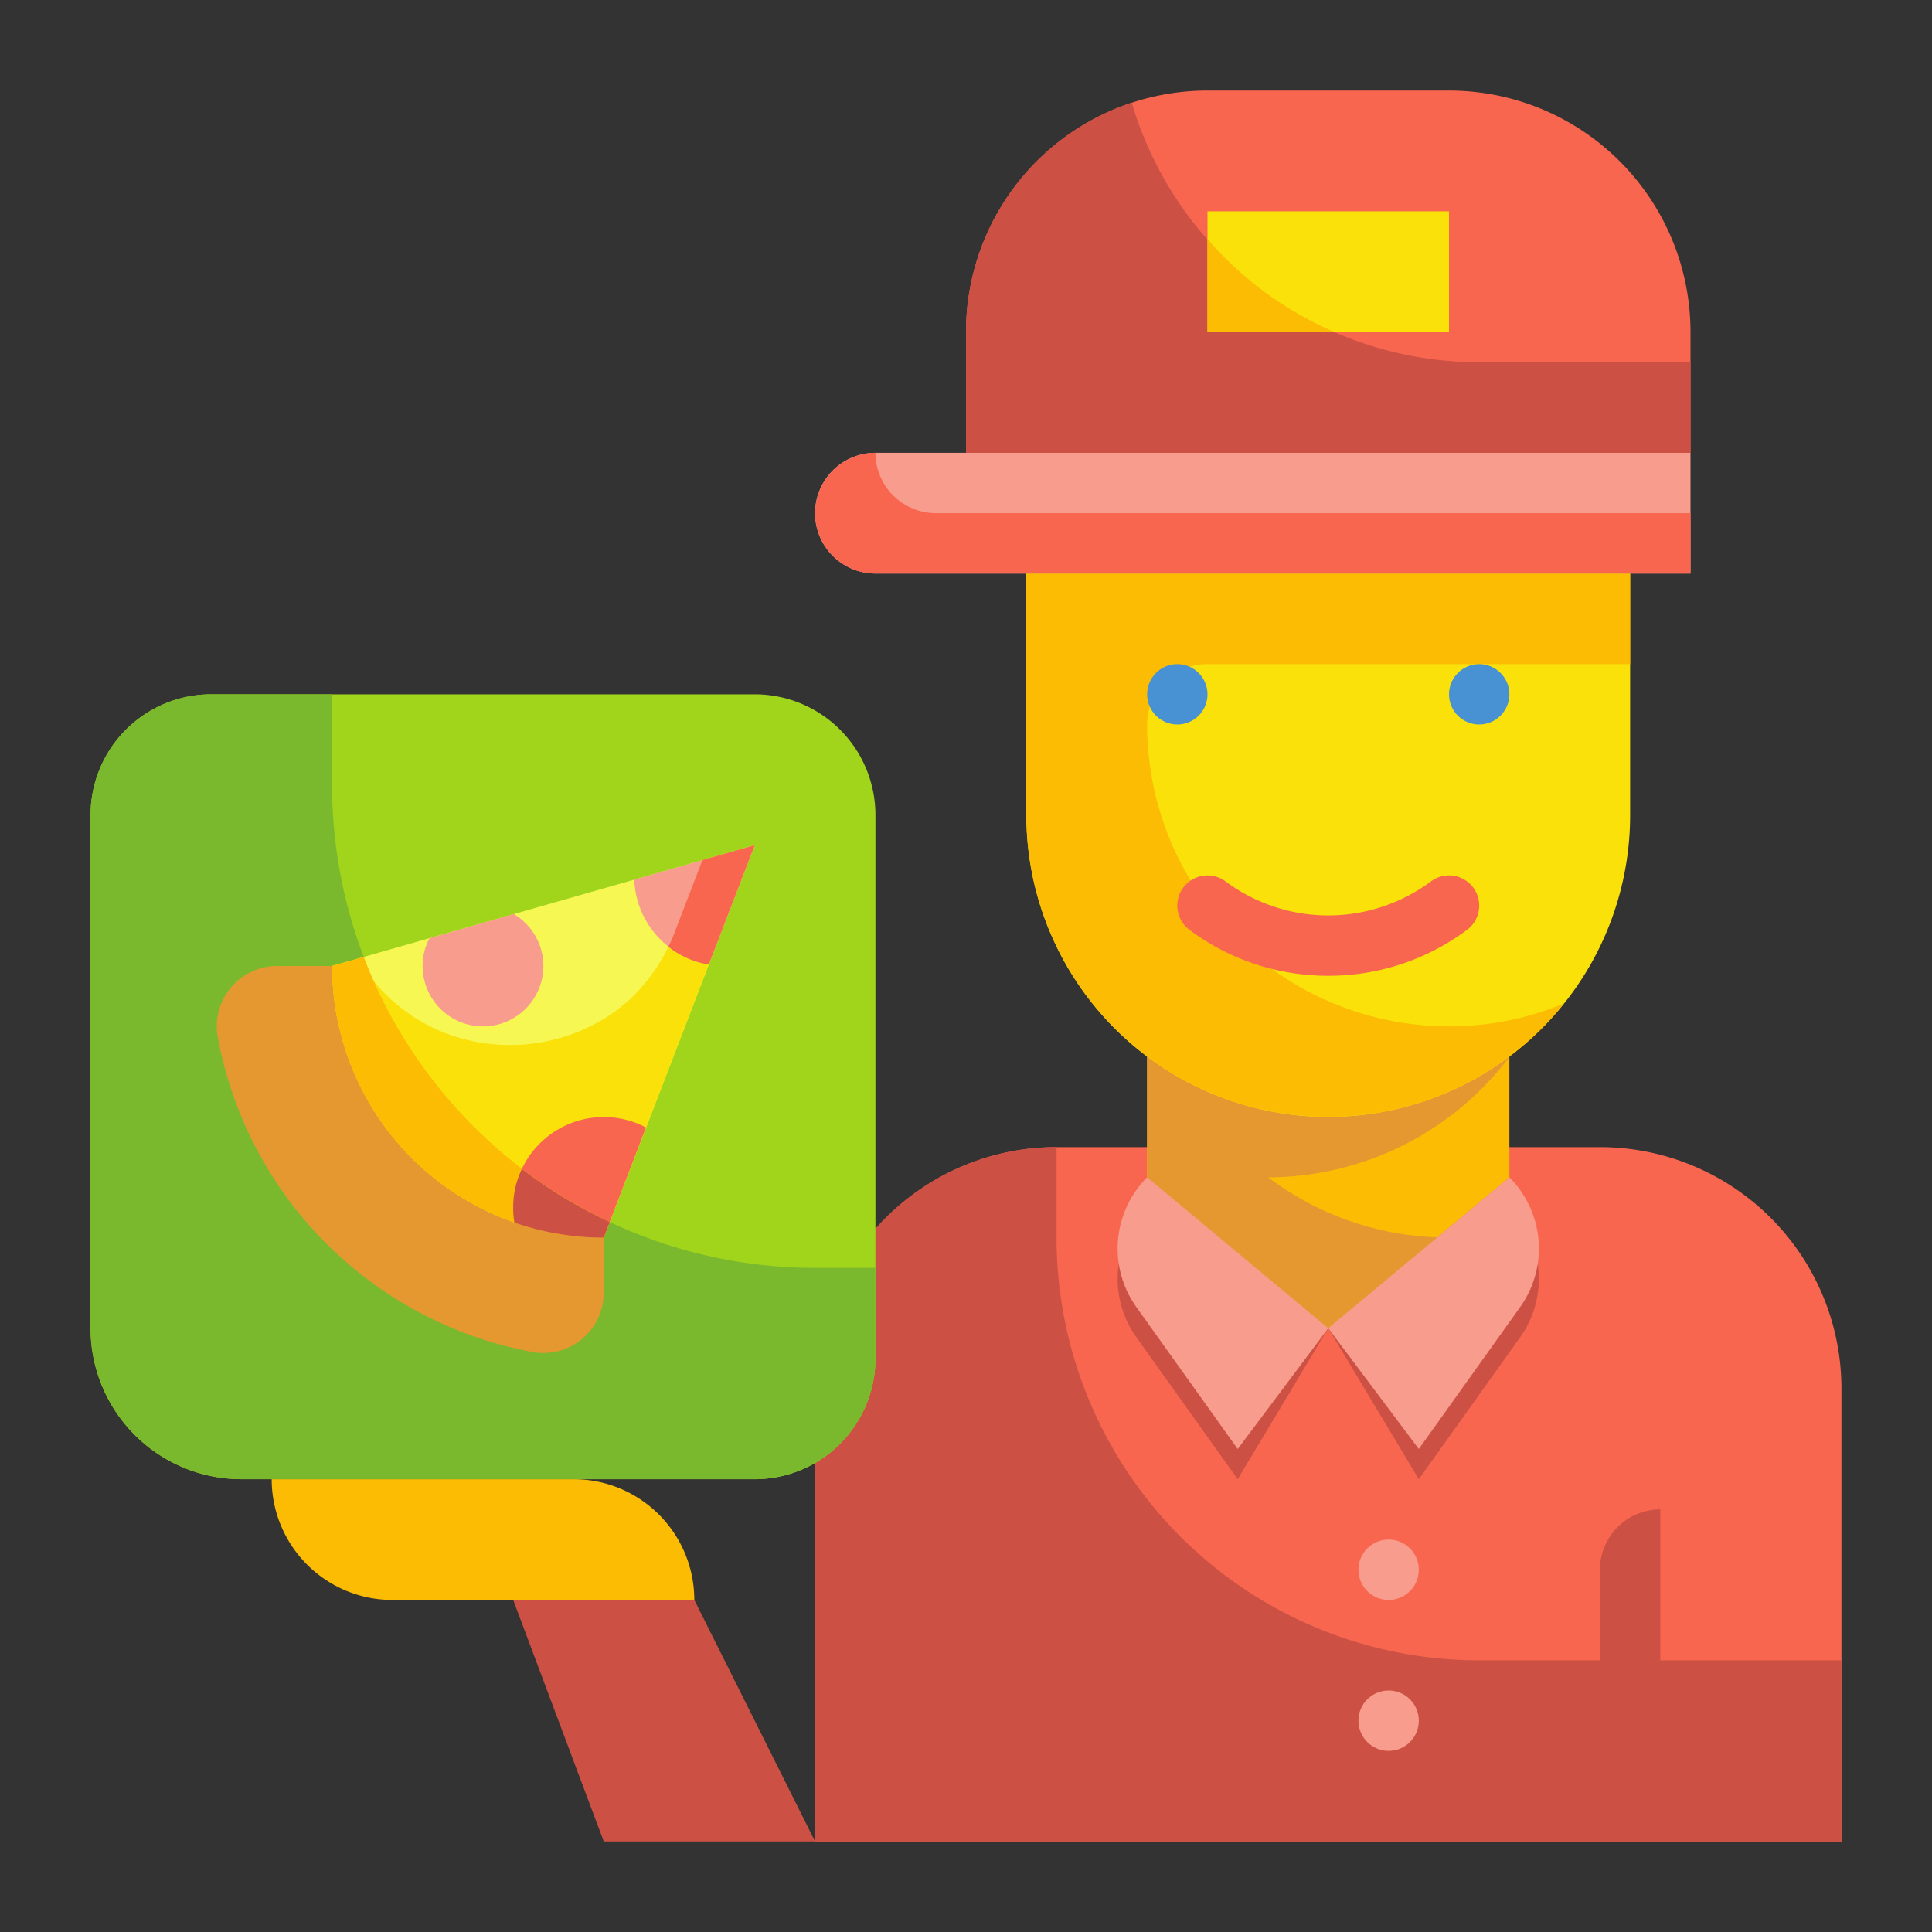 <svg height="512" viewBox="0 0 64 64" width="512" xmlns="http://www.w3.org/2000/svg"><rect x="0" y="0" width="64" height="64" fill="#333333" stroke="none"/><g id="Flat"><g id="Stroke_copy_2" data-name="Stroke copy 2"><g><g><path d="m35 38h18a8 8 0 0 1 8 8v15a0 0 0 0 1 0 0h-34a0 0 0 0 1 0 0v-15a8 8 0 0 1 8-8z" fill="#f8664f"/><g fill="#cc5144"><path d="m55 55v-5a2 2 0 0 0 -2 2v3h-4a14 14 0 0 1 -14-14v-3a8 8 0 0 0 -8 8v15h34v-6z"/><path d="m50.356 44.3-3.356 4.7-3-5 6-4a3.339 3.339 0 0 1 .356 4.3z"/><path d="m37.644 44.3 3.356 4.7 3-5-6-4a3.339 3.339 0 0 0 -.356 4.3z"/></g><path d="m50 39-6 5-6-5v-7h12z" fill="#fcbc04"/><path d="m50 32v3.01a10.034 10.034 0 0 1 -7.99 3.99 9.856 9.856 0 0 0 5.61 1.99l-3.62 3.01-6-5v-7z" fill="#e59730"/><path d="m50.356 43.3-3.356 4.7-3-4 6-5a3.339 3.339 0 0 1 .356 4.3z" fill="#f89c8d"/><path d="m37.644 43.3 3.356 4.7 3-4-6-5a3.339 3.339 0 0 0 -.356 4.3z" fill="#f89c8d"/><path d="m54 19v8a10 10 0 0 1 -10 10 10 10 0 0 1 -10-10v-8z" fill="#f9e109"/><path d="m56 19h-27a2 2 0 0 1 -2-2 2 2 0 0 1 2-2h27z" fill="#f89c8d"/><path d="m40 3h8a8 8 0 0 1 8 8v4a0 0 0 0 1 0 0h-24a0 0 0 0 1 0 0v-4a8 8 0 0 1 8-8z" fill="#f8664f"/><path d="m38.59 22.59a1.955 1.955 0 0 0 -.59 1.41 10 10 0 0 0 10 10 9.85 9.85 0 0 0 3.81-.76 10 10 0 0 1 -17.81-6.24v-8h20v3h-14a1.955 1.955 0 0 0 -1.41.59z" fill="#fcbc04"/><path d="m56 17v2h-27a2.006 2.006 0 0 1 -2-2 2.015 2.015 0 0 1 2-2 2.006 2.006 0 0 0 2 2z" fill="#f8664f"/><path d="m56 12v3h-24v-4a8 8 0 0 1 5.49-7.6 12 12 0 0 0 11.51 8.6z" fill="#cc5144"/><path d="m40 7h8v4h-8z" fill="#f9e109"/><path d="m44.21 11h-4.21v-3.08a11.633 11.633 0 0 0 4.21 3.08z" fill="#fcbc04"/><g><circle cx="49" cy="23" fill="#4891d3" r="1"/><circle cx="46" cy="52" fill="#f89c8d" r="1"/><circle cx="46" cy="57" fill="#f89c8d" r="1"/><circle cx="39" cy="23" fill="#4891d3" r="1"/><path d="m44 32.324a7.658 7.658 0 0 1 -4.6-1.524 1 1 0 1 1 1.2-1.6 5.7 5.7 0 0 0 6.8 0 1 1 0 1 1 1.2 1.6 7.658 7.658 0 0 1 -4.6 1.524z" fill="#f8664f"/></g></g><g><path d="m23 53h-10a4 4 0 0 1 -4-4h10a4 4 0 0 1 4 4z" fill="#fcbc04"/><path d="m23 53h-6l3 8h7z" fill="#cc5144"/></g><g><path d="m7 23h18a4 4 0 0 1 4 4v18a4 4 0 0 1 -4 4h-17a5 5 0 0 1 -5-5v-17a4 4 0 0 1 4-4z" fill="#a1d51c"/><path d="m29 42v3a4 4 0 0 1 -4 4h-17a5 5 0 0 1 -5-5v-17a4 4 0 0 1 4-4h4v3a16 16 0 0 0 16 16z" fill="#7ab92d"/><g><path d="m11 32a9 9 0 0 0 9 9l5-13z" fill="#f7f754"/><path d="m25 28-5 13a9 9 0 0 1 -9-9l.88-.25a5.375 5.375 0 0 0 1.67 1.83 2.464 2.464 0 0 0 .34.22 5.077 5.077 0 0 0 .81.4c.01 0 .01 0 .02.01a6 6 0 0 0 5.38-.52c.13-.08.24-.16.36-.25a5.087 5.087 0 0 0 .65-.58 6.01 6.01 0 0 0 1.24-1.98l.92-2.39z" fill="#f9e109"/><path d="m11 32a9 9 0 0 0 9 9v1.813a2 2 0 0 1 -2.337 1.978 13.016 13.016 0 0 1 -10.454-10.454 2 2 0 0 1 1.973-2.337z" fill="#e59730"/><path d="m25 28-1.52 3.95a2.968 2.968 0 0 1 -2.47-2.81z" fill="#f89c8d"/><path d="m21.4 37.35-1.4 3.65a9.059 9.059 0 0 1 -2.96-.5 2.737 2.737 0 0 1 -.04-.5 3 3 0 0 1 4.4-2.65z" fill="#f8664f"/><path d="m18 32a2 2 0 0 1 -4 0 1.9 1.9 0 0 1 .23-.92l2.79-.8a2 2 0 0 1 .98 1.72z" fill="#f89c8d"/><path d="m20.2 40.48-.2.52a9 9 0 0 1 -9-9l1.05-.3a15.986 15.986 0 0 0 8.15 8.78z" fill="#fcbc04"/><path d="m20.2 40.48-.2.52a9.059 9.059 0 0 1 -2.96-.5 2.737 2.737 0 0 1 -.04-.5 2.9 2.9 0 0 1 .29-1.28 15.337 15.337 0 0 0 2.91 1.76z" fill="#cc5144"/><path d="m25 28-1.52 3.95a2.908 2.908 0 0 1 -1.34-.59 3.478 3.478 0 0 0 .21-.48l.92-2.39z" fill="#f8664f"/></g></g></g></g></g></svg>